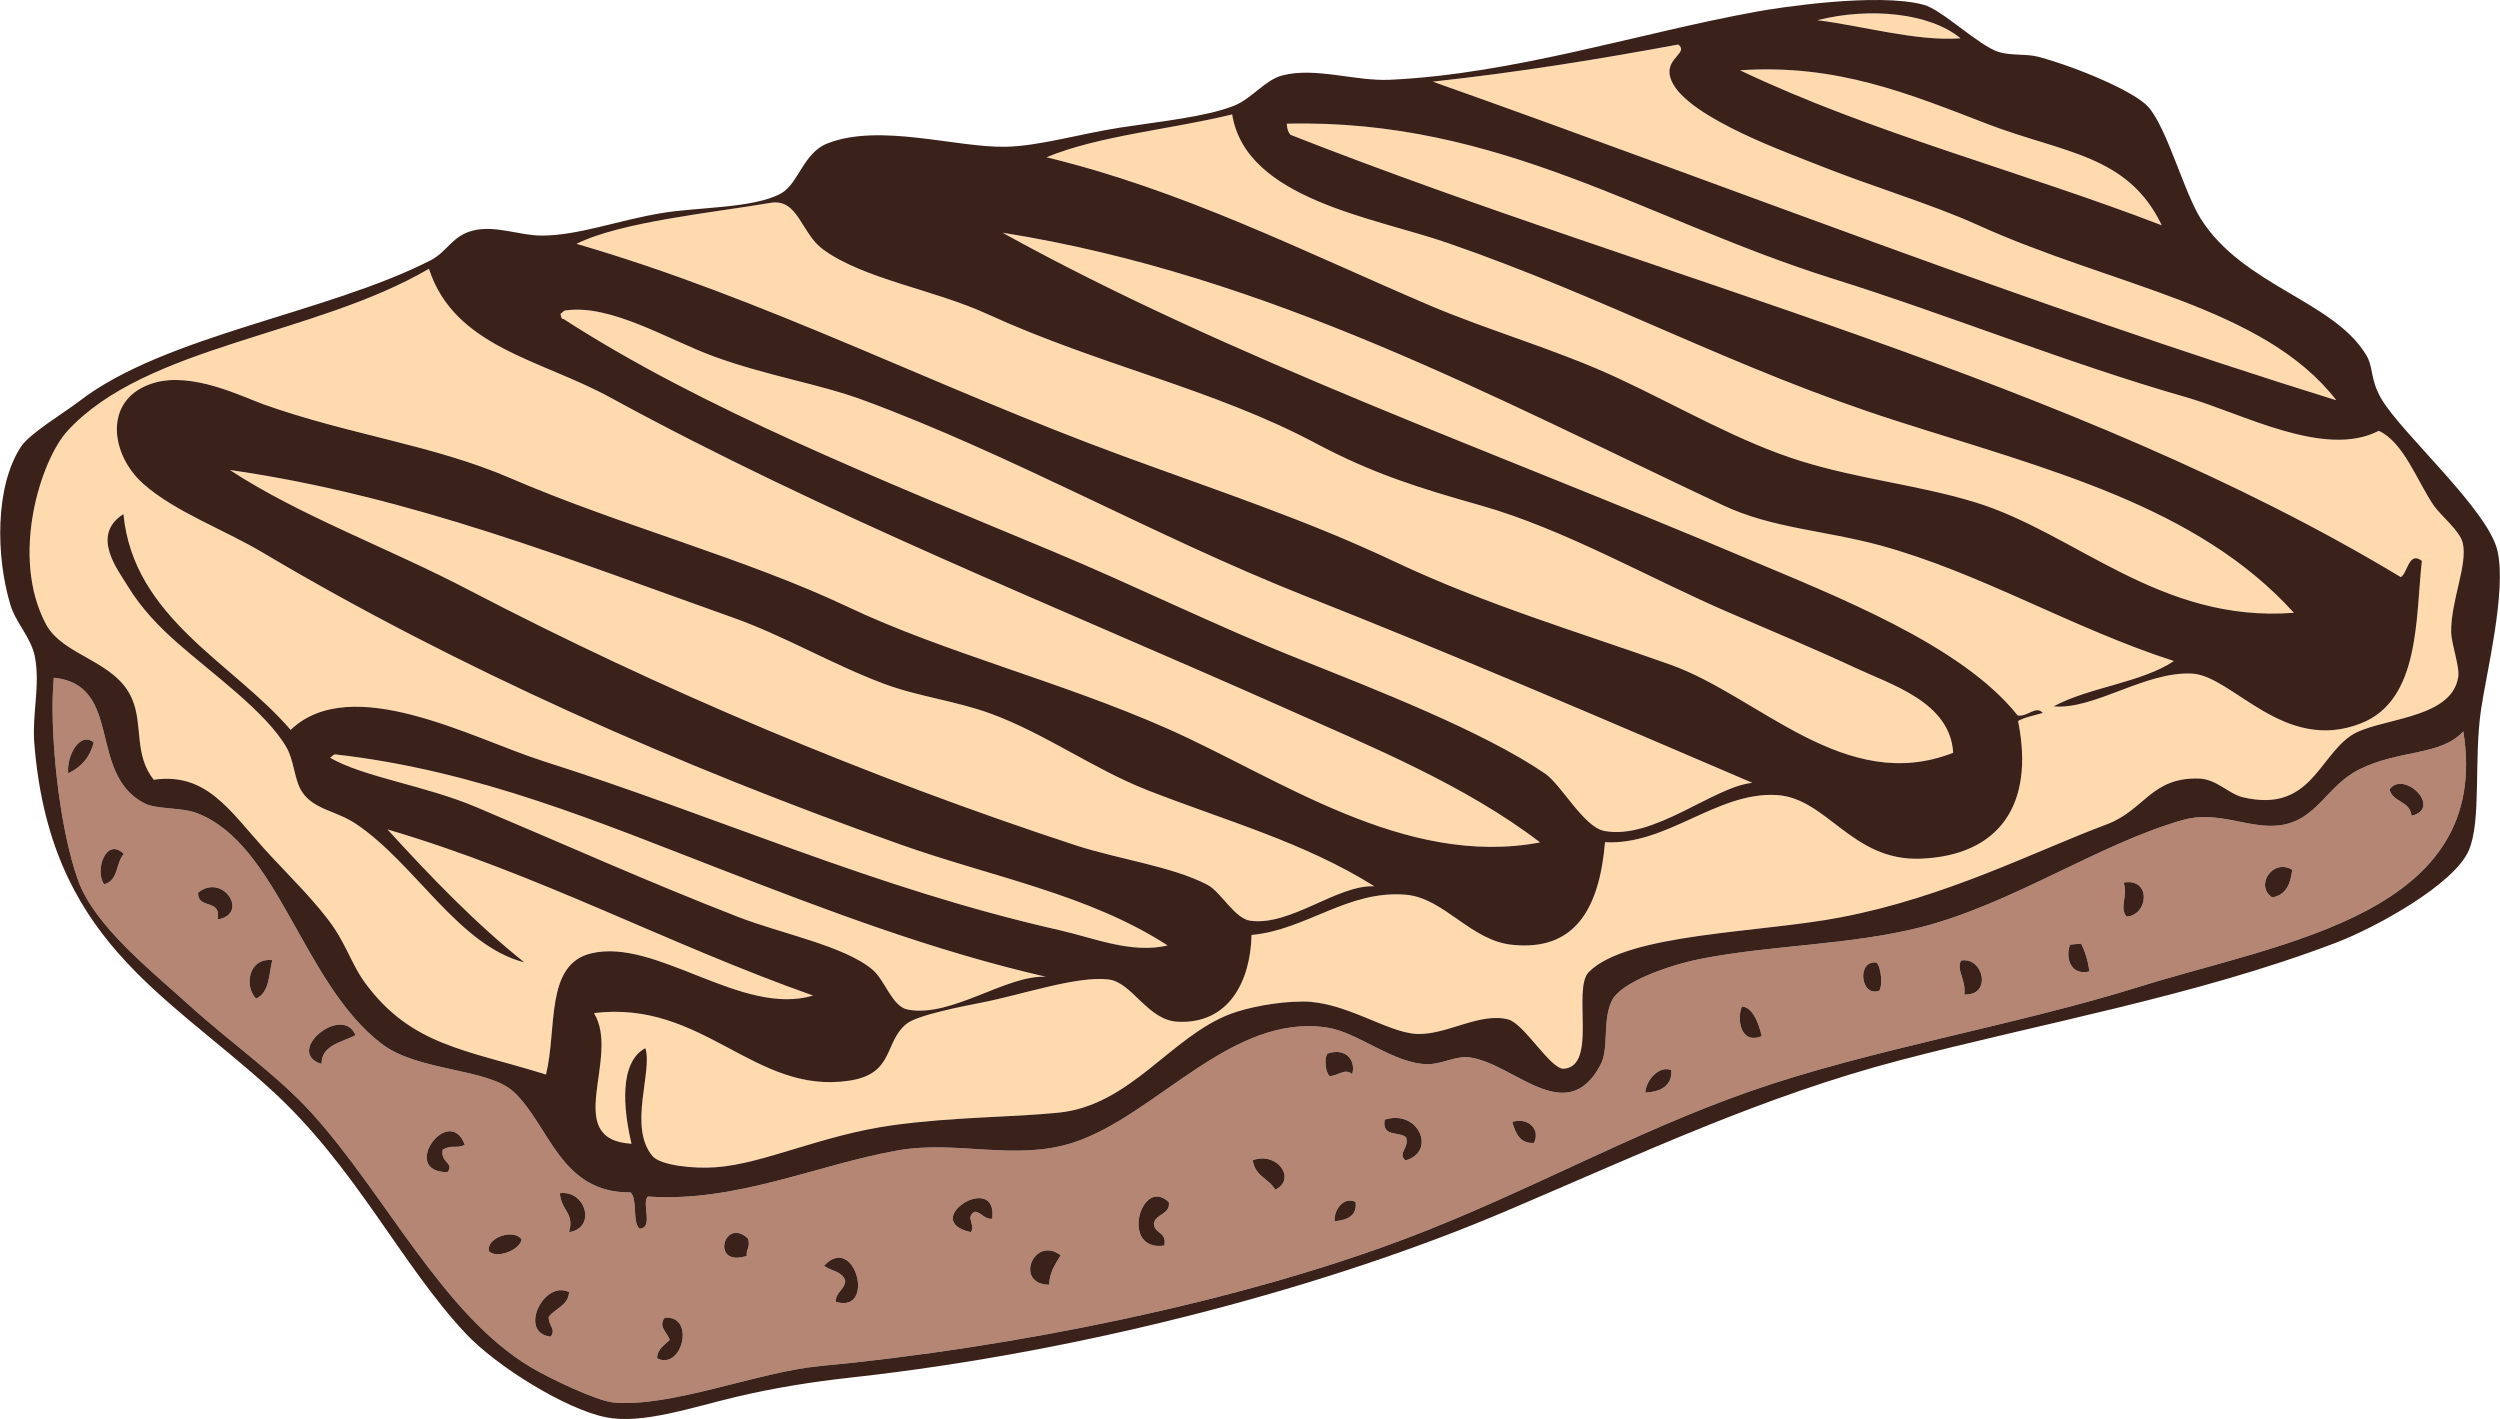 <?xml version="1.0" encoding="UTF-8"?>
<!DOCTYPE svg PUBLIC "-//W3C//DTD SVG 1.1//EN" "http://www.w3.org/Graphics/SVG/1.1/DTD/svg11.dtd">
<!-- Creator: CorelDRAW X8 -->
<svg xmlns="http://www.w3.org/2000/svg" xml:space="preserve" width="4.107in" height="2.331in" version="1.1" style="shape-rendering:geometricPrecision; text-rendering:geometricPrecision; image-rendering:optimizeQuality; fill-rule:evenodd; clip-rule:evenodd"
viewBox="0 0 12127 6884"
 xmlns:xlink="http://www.w3.org/1999/xlink">
 <defs>
  <style type="text/css">
   <![CDATA[
    .fil2 {fill:#3A2119;fill-rule:nonzero}
    .fil1 {fill:#B68674;fill-rule:nonzero}
    .fil0 {fill:#FFDAAE;fill-rule:nonzero}
   ]]>
  </style>
 </defs>
 <g id="Layer_x0020_1">

  <path class="fil0" d="M1600 3676c165,95 459,134 708,239 427,180 836,364 1271,533 210,82 519,141 655,258 59,51 94,178 169,192 212,41 479,-170 671,-159 -548,-126 -1056,-320 -1571,-519 -589,-227 -1186,-482 -1877,-560 -14,1 -15,12 -26,16z"/>
  <path class="fil0" d="M6768 2726c441,208 886,339 1336,499 429,153 847,633 1371,427 -15,-246 -298,-329 -477,-413 -193,-90 -411,-181 -601,-263 -393,-168 -802,-407 -1215,-524 -304,-86 -524,-155 -797,-300 -499,-266 -1048,-378 -1595,-628 -262,-120 -599,-169 -798,-314 -107,-78 -120,-248 -254,-226 -275,47 -728,92 -942,199 902,261 1755,701 2648,1028 454,167 891,310 1324,515z"/>
  <path class="fil0" d="M7852 1836c294,137 589,310 888,402 285,88 572,116 842,199 489,150 896,586 1546,536 -470,-519 -1196,-696 -1925,-930 -786,-251 -1409,-598 -2180,-864 -356,-124 -980,-211 -1046,-624 -297,73 -644,102 -901,208 656,158 1245,456 1851,715 299,128 623,217 925,358z"/>
  <path class="fil0" d="M9645 603c-382,-147 -733,-294 -1204,-262 637,304 1371,492 2046,752 -164,-343 -476,-350 -842,-490z"/>
  <path class="fil0" d="M9595 1092c-237,-107 -503,-182 -797,-300 -166,-66 -678,-251 -699,-434 -9,-79 92,-104 42,-142 -384,71 -776,135 -1191,180 1460,517 2882,1080 4384,1546 -352,-456 -1084,-553 -1739,-850z"/>
  <path class="fil0" d="M4805 3462c-169,-62 -355,-83 -521,-146 -252,-95 -482,-232 -730,-320 -779,-276 -1558,-589 -2440,-716 340,223 766,376 1165,585 914,477 1934,907 2942,1237 210,68 463,101 635,190 66,34 132,164 209,175 196,27 423,-176 602,-167 -340,-214 -725,-319 -1100,-466 -261,-102 -499,-276 -762,-372z"/>
  <path class="fil0" d="M640 3391c54,126 8,270 105,392 255,-37 367,148 539,338 111,122 254,259 338,384 58,87 94,191 148,263 225,306 490,324 878,445 55,-223 -6,-535 220,-588 316,-75 730,308 1076,205 -705,-249 -1333,-591 -2065,-806 209,229 424,453 664,645 -319,-81 -530,-480 -817,-672 -97,-65 -204,-68 -262,-156 -38,-59 -37,-149 -75,-215 -98,-171 -369,-365 -527,-505 -90,-79 -178,-169 -246,-282 -41,-69 -181,-242 -18,-345 48,505 533,722 811,1047 296,-282 885,43 1221,150 863,274 1607,617 2506,821 170,38 349,116 528,75 -382,-248 -851,-332 -1294,-489 -1079,-382 -2157,-859 -3096,-1417 -190,-113 -427,-198 -580,-334 -164,-146 -194,-416 51,-489 185,-56 429,66 531,103 414,148 825,197 1200,359 528,228 1140,389 1636,624 463,220 1041,365 1551,591 538,238 1150,676 1808,552 -365,-279 -818,-464 -1255,-659 -1098,-488 -2230,-939 -3255,-1499 -340,-186 -757,-244 -881,-625 -555,325 -1372,372 -1753,786 -130,141 -280,610 -105,938 84,157 338,175 418,363z"/>
  <path class="fil0" d="M2734 1548c671,434 1527,774 2368,1125 392,163 798,364 1202,525 359,144 888,348 1191,555 78,53 187,258 286,278 239,47 534,-216 720,-233 -712,-305 -1430,-614 -2171,-907 -729,-289 -1421,-684 -2146,-951 -217,-79 -461,-116 -720,-210 -224,-82 -500,-255 -720,-224 -14,1 -16,13 -26,16 4,11 2,27 16,26z"/>
  <path class="fil1" d="M11445 3733c-160,80 -204,247 -386,271 -148,19 -300,-74 -469,-26 -408,116 -826,406 -1270,520 -347,88 -724,86 -1070,154 -155,31 -393,114 -433,207 -45,101 -10,227 -54,309 -166,309 -421,-11 -635,-38 -70,-8 -132,33 -203,33 -161,-1 -336,-153 -483,-177 -467,-75 -836,429 -1238,558 -281,90 -562,-13 -848,37 -396,70 -785,254 -1214,224 -32,36 30,152 -40,156 -37,-32 -8,-144 -44,-176 -342,4 -393,-327 -567,-488 -124,-115 -463,-98 -639,-232 -387,-294 -502,-971 -900,-1121 -71,-27 -193,-17 -251,-46 -280,-143 -102,-576 -441,-610 -23,241 22,720 119,986 80,219 356,438 536,601 199,181 430,341 598,527 359,397 635,977 1061,1231 85,51 318,163 400,171 275,27 708,-149 999,-176 950,-90 2041,-312 2865,-626 560,-213 1090,-511 1650,-707 583,-204 1278,-317 1888,-507 700,-219 1716,-352 1574,-1240 -108,120 -309,87 -505,185zm-11115 19c-9,-87 58,-205 124,-150 -18,70 -59,119 -124,150zm174 538c-47,-65 9,-232 96,-147 -40,42 -25,130 -96,147zm551 171c19,-105 -97,-45 -95,-130 119,-98 252,102 95,130zm186 384c-57,-59 -38,-199 79,-187 -17,70 -13,158 -79,187zm318 317c-183,-58 100,-293 165,-140 -67,36 -165,47 -165,140zm588 416c-13,64 59,64 23,109 -237,-1 8,-337 84,-133 -41,21 -60,-3 -107,24zm224 492c-13,-67 123,-111 159,-56 -13,56 -126,93 -159,56zm290 319c-1,43 38,63 9,96 -159,-19 -32,-278 90,-216 -4,65 -68,79 -99,120zm99 -411c26,-97 -36,-99 -45,-189 125,-17 180,168 45,189zm427 612c1,-46 36,-64 61,-89 -10,-36 -58,-65 -24,-108 151,-13 85,258 -37,197zm435 -497c-179,58 -110,-193 6,-84 13,41 -10,51 -6,84zm432 223c-2,-48 43,-57 46,-102 -15,-48 -71,-47 -103,-73 149,-162 254,234 57,175zm759 -403c-41,3 -50,-32 -86,-34 -47,27 8,66 -18,99 -255,-57 132,-299 104,-65zm276 320c-171,-2 -75,-241 56,-143 -25,42 -54,81 -56,143zm508 -296c4,52 63,36 51,106 -219,31 -111,-341 22,-210 7,61 -66,55 -73,104zm589 -165c-31,-55 -98,-64 -109,-143 119,-44 214,92 109,143zm288 153c-4,-60 48,-122 102,-93 7,66 -38,87 -102,93zm85 -714c-35,-30 -66,8 -109,10 -21,-18 -28,-88 -10,-110 94,-30 138,39 119,100zm259 419c-41,-35 19,-59 3,-111 -31,-33 -119,2 -104,-87 165,-52 253,155 101,198zm623 -85c-67,4 -89,-45 -105,-102 79,-24 138,39 105,102zm540 -244c5,-63 68,-133 127,-109 3,73 -46,104 -127,109zm469 -418c64,4 90,119 96,144 -102,42 -122,-81 -96,-144zm666 -76c-92,32 -109,-151 -13,-137 23,23 31,111 13,137zm413 18c10,-71 -42,-122 -15,-165 107,-19 152,171 15,165zm513 -242c18,-2 36,-3 54,-5 19,38 33,83 40,135 -87,22 -119,-61 -94,-130zm275 -136c-38,-42 7,-98 -15,-165 136,-24 120,158 15,165zm706 -93c-86,-57 2,-191 97,-134 -8,65 -27,121 -97,134zm676 -396c-9,-75 -90,-63 -107,-128 69,-96 259,90 107,128z"/>
  <path class="fil0" d="M8816 98c225,28 477,103 695,88 -147,-122 -436,-153 -695,-88z"/>
  <path class="fil0" d="M11947 2633c-14,-58 -105,-130 -140,-180 -82,-120 -145,-306 -267,-363 -263,137 -668,-87 -935,-163 -574,-164 -1157,-401 -1714,-575 -908,-285 -1614,-777 -2649,-752 1,24 7,42 18,54 1801,708 3793,1185 5387,2146 33,-20 38,-128 102,-79 -31,275 -7,677 -297,789 -374,146 -622,-232 -818,-242 -227,-12 -475,177 -672,159 172,-93 427,-115 584,-220 -489,-157 -943,-430 -1425,-561 -269,-73 -524,-83 -759,-193 -1102,-517 -2207,-1119 -3499,-1324 1097,607 2408,1070 3605,1578 435,184 1048,421 1320,764 47,9 89,-51 122,-12 -41,12 -87,20 -120,39 82,409 -94,653 -473,668 -335,13 -455,-297 -701,-309 -289,-15 -530,245 -830,229 -28,330 -151,528 -448,498 -203,-19 -331,-226 -516,-243 -283,-25 -485,171 -751,195 -5,224 -110,434 -359,421 -146,-8 -219,-190 -334,-205 -155,-19 -427,76 -621,113 -75,15 -309,59 -361,103 -109,90 -57,242 -277,275 -461,69 -707,-393 -1238,-328 131,216 -161,613 182,634 -41,-171 -60,-396 67,-464 37,111 -85,383 35,524 39,45 198,62 307,54 235,-17 511,-156 859,-204 298,-41 581,-38 805,-61 349,-36 543,-369 833,-479 80,-30 223,-60 352,-60 204,0 406,149 549,157 145,8 308,-107 447,-70 77,21 205,243 269,239 165,-12 40,-385 121,-469 187,-189 834,-190 1225,-266 514,-99 934,-318 1289,-451 183,-69 214,-228 446,-222 87,3 143,74 214,91 322,76 364,-188 522,-298 128,-88 488,-75 522,-284 9,-50 -32,-158 -34,-218 -2,-154 82,-329 56,-435z"/>
  <path class="fil2" d="M330 3752c65,-31 106,-80 124,-150 -66,-55 -133,63 -124,150z"/>
  <path class="fil2" d="M504 4290c71,-17 56,-105 96,-147 -87,-85 -143,82 -96,147z"/>
  <path class="fil2" d="M960 4331c-2,85 114,25 95,130 157,-28 24,-228 -95,-130z"/>
  <path class="fil2" d="M1241 4845c66,-29 62,-117 79,-187 -117,-12 -136,128 -79,187z"/>
  <path class="fil2" d="M11592 3830c17,65 98,53 107,128 152,-38 -38,-224 -107,-128z"/>
  <path class="fil2" d="M1559 5162c0,-93 98,-104 165,-140 -65,-153 -348,82 -165,140z"/>
  <path class="fil2" d="M10302 4282c22,67 -23,123 15,165 105,-7 121,-189 -15,-165z"/>
  <path class="fil2" d="M11023 4354c70,-13 89,-69 97,-134 -95,-57 -183,77 -97,134z"/>
  <path class="fil2" d="M9116 4807c18,-26 10,-114 -13,-137 -96,-14 -79,169 13,137z"/>
  <path class="fil2" d="M10042 4583c-25,69 7,152 94,130 -7,-52 -21,-97 -40,-135 -18,2 -36,3 -54,5z"/>
  <path class="fil2" d="M9514 4660c-27,43 25,94 15,165 137,6 92,-184 -15,-165z"/>
  <path class="fil2" d="M8450 4883c-26,63 -6,186 96,144 -6,-25 -32,-140 -96,-144z"/>
  <path class="fil2" d="M2170 5687c36,-45 -36,-45 -23,-109 47,-27 66,-3 107,-24 -76,-204 -321,132 -84,133z"/>
  <path class="fil2" d="M6440 5111c-18,22 -11,92 10,110 43,-2 74,-40 109,-10 19,-61 -25,-130 -119,-100z"/>
  <path class="fil2" d="M7981 5301c81,-5 130,-36 127,-109 -59,-24 -122,46 -127,109z"/>
  <path class="fil2" d="M2715 5789c9,90 71,92 45,189 135,-21 80,-206 -45,-189z"/>
  <path class="fil2" d="M6717 5432c-15,89 73,54 104,87 16,52 -44,76 -3,111 152,-43 64,-250 -101,-198z"/>
  <path class="fil2" d="M7336 5443c16,57 38,106 105,102 33,-63 -26,-126 -105,-102z"/>
  <path class="fil2" d="M6077 5629c11,79 78,88 109,143 105,-51 10,-187 -109,-143z"/>
  <path class="fil2" d="M2371 6070c33,37 146,0 159,-56 -36,-55 -172,-11 -159,56z"/>
  <path class="fil2" d="M4709 5978c26,-33 -29,-72 18,-99 36,2 45,37 86,34 28,-234 -359,8 -104,65z"/>
  <path class="fil2" d="M3622 6093c-4,-33 19,-43 6,-84 -116,-109 -185,142 -6,84z"/>
  <path class="fil2" d="M5648 6043c12,-70 -47,-54 -51,-106 7,-49 80,-43 73,-104 -133,-131 -241,241 -22,210z"/>
  <path class="fil2" d="M6474 5925c64,-6 109,-27 102,-93 -54,-29 -106,33 -102,93z"/>
  <path class="fil2" d="M3997 6141c32,26 88,25 103,73 -3,45 -48,54 -46,102 197,59 92,-337 -57,-175z"/>
  <path class="fil2" d="M2670 6485c29,-33 -10,-53 -9,-96 31,-41 95,-55 99,-120 -122,-62 -249,197 -90,216z"/>
  <path class="fil2" d="M5089 6233c2,-62 31,-101 56,-143 -131,-98 -227,141 -56,143z"/>
  <path class="fil2" d="M3224 6393c-34,43 14,72 24,108 -25,25 -60,43 -61,89 122,61 188,-210 37,-197z"/>
  <path class="fil2" d="M11553 1936c-57,-97 -37,-153 -75,-215 -159,-262 -597,-335 -802,-660 -83,-132 -164,-443 -256,-544 -68,-74 -342,-190 -530,-241 -58,-16 -135,-5 -195,-24 -97,-31 -275,-206 -364,-229 -223,-60 -704,14 -807,33 -565,102 -1178,303 -1781,331 -170,8 -362,-63 -523,-21 -84,22 -148,113 -234,147 -136,54 -358,76 -552,106 -193,30 -396,90 -555,93 -242,5 -612,-116 -866,-16 -116,45 -141,196 -224,242 -134,74 -406,66 -581,96 -211,35 -404,109 -581,109 -107,0 -223,-51 -331,-25 -103,25 -126,102 -206,144 -503,258 -1294,365 -1707,685 -76,58 -239,155 -282,220 -127,193 -122,532 -52,766 25,86 101,160 119,252 27,137 -13,275 -3,416 74,952 627,1211 1144,1681 415,376 633,850 948,1186 148,159 486,369 682,408 177,35 411,-47 636,-100 182,-43 364,-72 554,-93 1154,-127 2336,-449 3178,-808 665,-283 1243,-556 1909,-731 696,-182 1441,-313 2115,-570 202,-77 574,-285 645,-447 63,-144 24,-442 60,-685 27,-183 124,-573 80,-769 -45,-199 -464,-569 -563,-737zm-2042 -1750c-218,15 -470,-60 -695,-88 259,-65 548,-34 695,88zm134 417c366,140 678,147 842,490 -675,-260 -1409,-448 -2046,-752 471,-32 822,115 1204,262zm-1504 -387c50,38 -51,63 -42,142 21,183 533,368 699,434 294,118 560,193 797,300 655,297 1387,394 1739,850 -1502,-466 -2924,-1029 -4384,-1546 415,-45 807,-109 1191,-180zm-2164 339c66,413 690,500 1046,624 771,266 1394,613 2180,864 729,234 1455,411 1925,930 -650,50 -1057,-386 -1546,-536 -270,-83 -557,-111 -842,-199 -299,-92 -594,-265 -888,-402 -302,-141 -626,-230 -925,-358 -606,-259 -1195,-557 -1851,-715 257,-106 604,-135 901,-208zm-2239 429c134,-22 147,148 254,226 199,145 536,194 798,314 547,250 1096,362 1595,628 273,145 493,214 797,300 413,117 822,356 1215,524 190,82 408,173 601,263 179,84 462,167 477,413 -524,206 -942,-274 -1371,-427 -450,-160 -895,-291 -1336,-499 -433,-205 -870,-348 -1324,-515 -893,-327 -1746,-767 -2648,-1028 214,-107 667,-152 942,-199zm-994 522c220,-31 496,142 720,224 259,94 503,131 720,210 725,267 1417,662 2146,951 741,293 1459,602 2171,907 -186,17 -481,280 -720,233 -99,-20 -208,-225 -286,-278 -303,-207 -832,-411 -1191,-555 -404,-161 -810,-362 -1202,-525 -841,-351 -1697,-691 -2368,-1125 -14,1 -12,-15 -16,-26 10,-3 12,-15 26,-16zm-2417 584c381,-414 1198,-461 1753,-786 124,381 541,439 881,625 1025,560 2157,1011 3255,1499 437,195 890,380 1255,659 -658,124 -1270,-314 -1808,-552 -510,-226 -1088,-371 -1551,-591 -496,-235 -1108,-396 -1636,-624 -375,-162 -786,-211 -1200,-359 -102,-37 -346,-159 -531,-103 -245,73 -215,343 -51,489 153,136 390,221 580,334 939,558 2017,1035 3096,1417 443,157 912,241 1294,489 -179,41 -358,-37 -528,-75 -899,-204 -1643,-547 -2506,-821 -336,-107 -925,-432 -1221,-150 -278,-325 -763,-542 -811,-1047 -163,103 -23,276 18,345 68,113 156,203 246,282 158,140 429,334 527,505 38,66 37,156 75,215 58,88 165,91 262,156 287,192 498,591 817,672 -240,-192 -455,-416 -664,-645 732,215 1360,557 2065,806 -346,103 -760,-280 -1076,-205 -226,53 -165,365 -220,588 -388,-121 -653,-139 -878,-445 -54,-72 -90,-176 -148,-263 -84,-125 -227,-262 -338,-384 -172,-190 -284,-375 -539,-338 -97,-122 -51,-266 -105,-392 -80,-188 -334,-206 -418,-363 -175,-328 -25,-797 105,-938zm6340 2210c-179,-9 -406,194 -602,167 -77,-11 -143,-141 -209,-175 -172,-89 -425,-122 -635,-190 -1008,-330 -2028,-760 -2942,-1237 -399,-209 -825,-362 -1165,-585 882,127 1661,440 2440,716 248,88 478,225 730,320 166,63 352,84 521,146 263,96 501,270 762,372 375,147 760,252 1100,466zm-1593 439c-192,-11 -459,200 -671,159 -75,-14 -110,-141 -169,-192 -136,-117 -445,-176 -655,-258 -435,-169 -844,-353 -1271,-533 -249,-105 -543,-144 -708,-239 11,-4 12,-15 26,-16 691,78 1288,333 1877,560 515,199 1023,393 1571,519zm5302 49c-610,190 -1305,303 -1888,507 -560,196 -1090,494 -1650,707 -824,314 -1915,536 -2865,626 -291,27 -724,203 -999,176 -82,-8 -315,-120 -400,-171 -426,-254 -702,-834 -1061,-1231 -168,-186 -399,-346 -598,-527 -180,-163 -456,-382 -536,-601 -97,-266 -142,-745 -119,-986 339,34 161,467 441,610 58,29 180,19 251,46 398,150 513,827 900,1121 176,134 515,117 639,232 174,161 225,492 567,488 36,32 7,144 44,176 70,-4 8,-120 40,-156 429,30 818,-154 1214,-224 286,-50 567,53 848,-37 402,-129 771,-633 1238,-558 147,24 322,176 483,177 71,0 133,-41 203,-33 214,27 469,347 635,38 44,-82 9,-208 54,-309 40,-93 278,-176 433,-207 346,-68 723,-66 1070,-154 444,-114 862,-404 1270,-520 169,-48 321,45 469,26 182,-24 226,-191 386,-271 196,-98 397,-65 505,-185 142,888 -874,1021 -1574,1240zm1549 -1502c-34,209 -394,196 -522,284 -158,110 -200,374 -522,298 -71,-17 -127,-88 -214,-91 -232,-6 -263,153 -446,222 -355,133 -775,352 -1289,451 -391,76 -1038,77 -1225,266 -81,84 44,457 -121,469 -64,4 -192,-218 -269,-239 -139,-37 -302,78 -447,70 -143,-8 -345,-157 -549,-157 -129,0 -272,30 -352,60 -290,110 -484,443 -833,479 -224,23 -507,20 -805,61 -348,48 -624,187 -859,204 -109,8 -268,-9 -307,-54 -120,-141 2,-413 -35,-524 -127,68 -108,293 -67,464 -343,-21 -51,-418 -182,-634 531,-65 777,397 1238,328 220,-33 168,-185 277,-275 52,-44 286,-88 361,-103 194,-37 466,-132 621,-113 115,15 188,197 334,205 249,13 354,-197 359,-421 266,-24 468,-220 751,-195 185,17 313,224 516,243 297,30 420,-168 448,-498 300,16 541,-244 830,-229 246,12 366,322 701,309 379,-15 555,-259 473,-668 33,-19 79,-27 120,-39 -33,-39 -75,21 -122,12 -272,-343 -885,-580 -1320,-764 -1197,-508 -2508,-971 -3605,-1578 1292,205 2397,807 3499,1324 235,110 490,120 759,193 482,131 936,404 1425,561 -157,105 -412,127 -584,220 197,18 445,-171 672,-159 196,10 444,388 818,242 290,-112 266,-514 297,-789 -64,-49 -69,59 -102,79 -1594,-961 -3586,-1438 -5387,-2146 -11,-12 -17,-30 -18,-54 1035,-25 1741,467 2649,752 557,174 1140,411 1714,575 267,76 672,300 935,163 122,57 185,243 267,363 35,50 126,122 140,180 26,106 -58,281 -56,435 2,60 43,168 34,218z"/>
 </g>
</svg>

